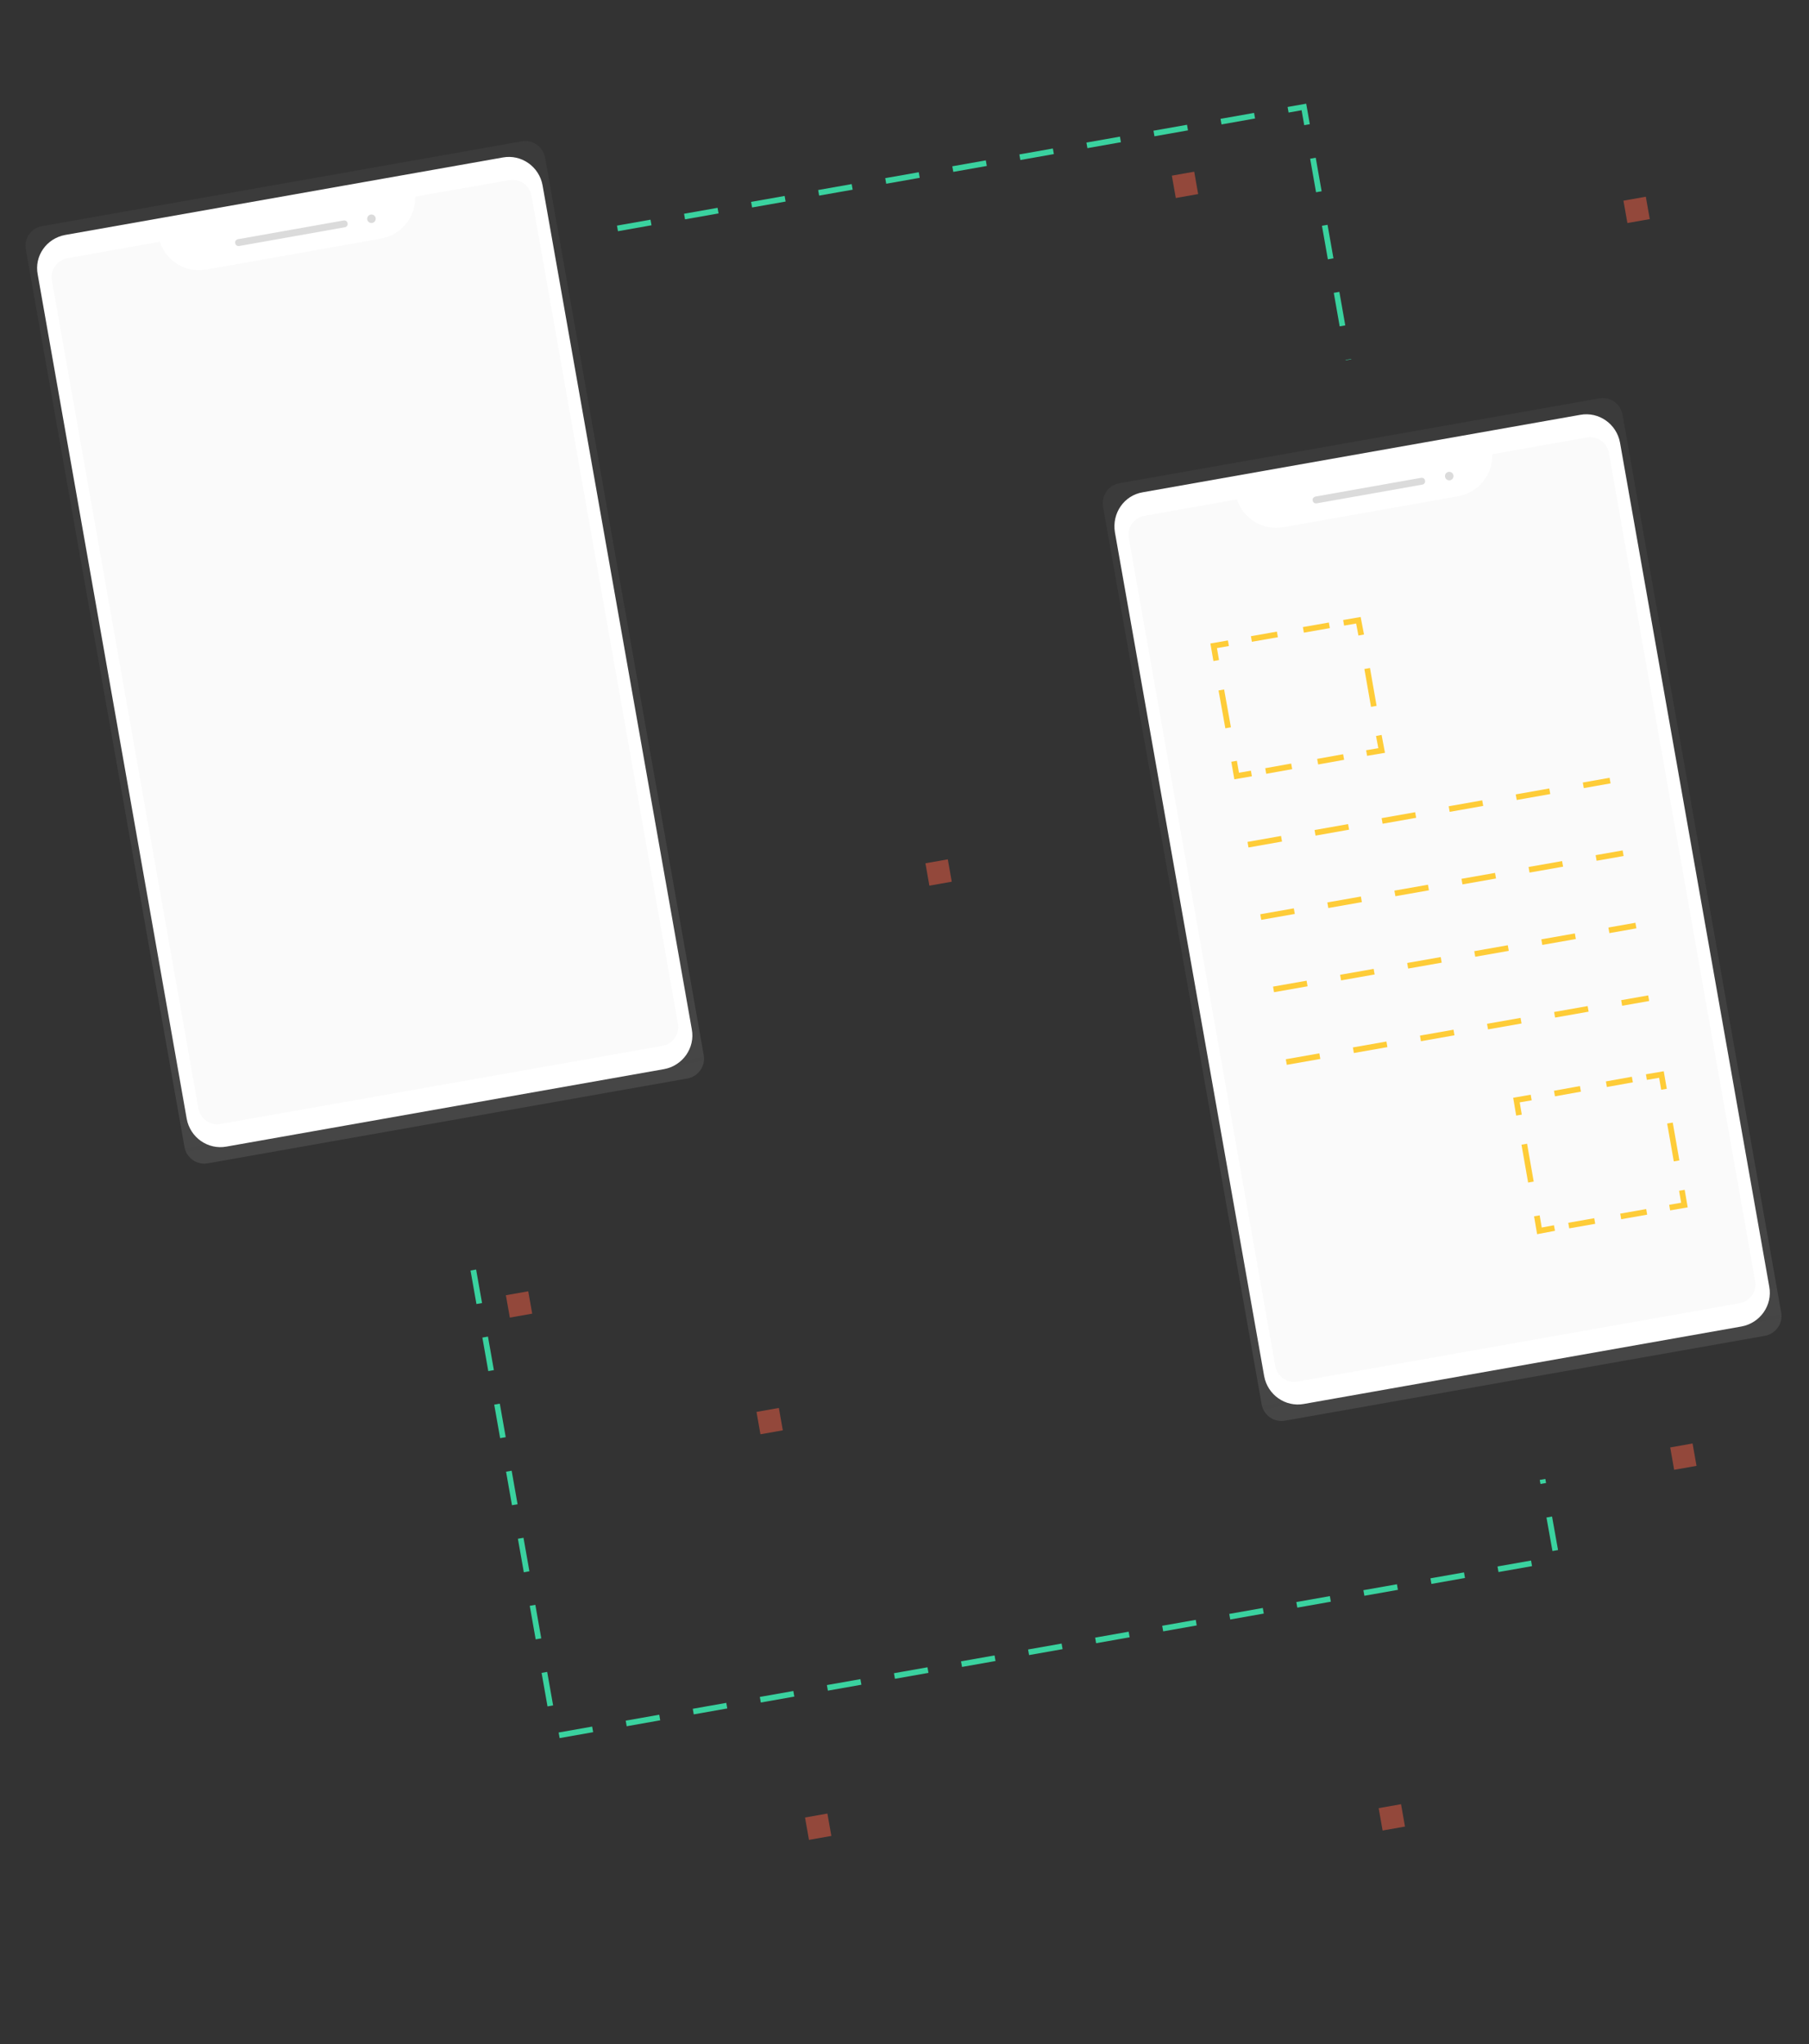 <?xml version="1.0" encoding="utf-8"?>
<!-- Generator: Adobe Illustrator 23.0.4, SVG Export Plug-In . SVG Version: 6.00 Build 0)  -->
<svg version="1.1" id="a37f41ca-a9f0-4efa-9f9e-7b2dee25605c"
	 xmlns="http://www.w3.org/2000/svg" xmlns:xlink="http://www.w3.org/1999/xlink" x="0px" y="0px" viewBox="0 0 637.5 720.4"
	 style="enable-background:new 0 0 637.5 720.4;" xml:space="preserve">
<rect x="0" y="0" width="637.5" height="720.4" fill="#333333" stroke="none"/>
<style type="text/css">
	.st0{fill:url(#SVGID_1_);}
	.st1{fill:#FFFFFF;}
	.st2{fill:#FAFAFA;}
	.st3{fill:#DBDBDB;}
	.st4{fill:url(#SVGID_2_);}
	.st5{opacity:0.8;}
	.st6{fill:none;stroke:#FFC107;stroke-width:2;stroke-miterlimit:10;}
	.st7{fill:none;stroke:#FFC107;stroke-width:2;stroke-miterlimit:10;stroke-dasharray:9.297,9.297;}
	.st8{fill:none;stroke:#FFC107;stroke-width:2;stroke-miterlimit:10;stroke-dasharray:13.546,13.546;}
	.st9{fill:none;stroke:#FFC107;stroke-width:2;stroke-miterlimit:10;stroke-dasharray:12;}
	.st10{fill:none;stroke:#3AD29F;stroke-width:2;stroke-miterlimit:10;stroke-dasharray:12;}
	.st11{opacity:0.5;fill:#F55F44;enable-background:new    ;}
</style>
<title>Design process</title>
<linearGradient id="SVGID_1_" gradientUnits="userSpaceOnUse" x1="438.759" y1="525.332" x2="438.759" y2="189.872" gradientTransform="matrix(0.985 -0.174 0.174 0.985 -365.75 -45.873)">
	<stop  offset="0" style="stop-color:#808080;stop-opacity:0.25"/>
	<stop  offset="0.535" style="stop-color:#808080;stop-opacity:0.12"/>
	<stop  offset="1" style="stop-color:#808080;stop-opacity:0.1"/>
</linearGradient>
<path class="st0" d="M14.8,79.7l169.1-29.9c3.8-0.7,7.5,1.9,8.2,5.8L248,371.9c0.7,3.8-1.9,7.5-5.8,8.2L73.2,410
	c-3.8,0.7-7.5-1.9-8.2-5.8L9.1,87.9C8.4,84,11,80.3,14.8,79.7L14.8,79.7z"/>
<path class="st1" d="M23,82.8l154.2-27.3c6.5-1.2,12.8,3.2,14,9.8l52.6,297.5c1.2,6.5-3.2,12.8-9.8,14L79.8,404.1
	c-6.5,1.2-12.8-3.2-14-9.8L13.3,96.8C12,90.2,16.4,84,23,82.8z"/>
<path class="st2" d="M146.3,69.3c0.2,7.3-4.9,13.5-12.1,14.8L72.7,95c-7.2,1.3-14.1-2.9-16.4-9.8L23.8,91c-3.8,0.7-6.2,4.2-5.5,7.9
	l0,0l51.6,291.7c0.7,3.8,4.2,6.2,7.9,5.5l0,0l155.6-27.5c3.8-0.7,6.2-4.2,5.5-7.9l0,0L187.3,69c-0.7-3.8-4.2-6.2-7.9-5.5l0,0
	L146.3,69.3z"/>
<path class="st3" d="M83.9,84.3l37.2-6.6c0.7-0.1,1.3,0.3,1.4,1l0,0c0.1,0.7-0.3,1.3-1,1.4l-37.2,6.6c-0.7,0.1-1.3-0.3-1.4-1l0,0
	C82.7,85.1,83.2,84.4,83.9,84.3z"/>
<circle class="st3" cx="130.9" cy="77.1" r="1.5"/>
<linearGradient id="SVGID_2_" gradientUnits="userSpaceOnUse" x1="796.831" y1="680.692" x2="796.831" y2="345.232" gradientTransform="matrix(0.985 -0.174 0.174 0.985 -365.75 -45.873)">
	<stop  offset="0" style="stop-color:#808080;stop-opacity:0.25"/>
	<stop  offset="0.535" style="stop-color:#808080;stop-opacity:0.12"/>
	<stop  offset="1" style="stop-color:#808080;stop-opacity:0.1"/>
</linearGradient>
<path class="st4" d="M394.5,170.3l169.1-29.9c3.8-0.7,7.5,1.9,8.2,5.8l0,0l55.9,316.4c0.7,3.8-1.9,7.5-5.8,8.2l0,0l-169.1,29.9
	c-3.8,0.7-7.5-1.9-8.2-5.8l-55.9-316.4C388.1,174.7,390.6,171,394.5,170.3L394.5,170.3z"/>
<path class="st1" d="M402.7,173.5l154.2-27.3c6.5-1.2,12.8,3.2,14,9.8l52.6,297.5c1.2,6.5-3.2,12.8-9.8,14l-154.2,27.3
	c-6.5,1.2-12.8-3.2-14-9.8l-52.6-297.4C391.8,180.9,396.1,174.6,402.7,173.5z"/>
<path class="st2" d="M525.9,160.1c0.2,7.3-4.9,13.5-12.1,14.8l-61.5,10.9c-7.2,1.3-14.1-2.9-16.4-9.8l-32.6,5.8
	c-3.8,0.7-6.2,4.2-5.5,7.9l0,0l51.6,291.7c0.7,3.8,4.2,6.2,7.9,5.5l0,0L613,459.3c3.8-0.7,6.2-4.2,5.5-7.9L567,159.7
	c-0.7-3.8-4.2-6.2-7.9-5.5l0,0L525.9,160.1z"/>
<path class="st3" d="M463.6,175l37.2-6.6c0.7-0.1,1.3,0.3,1.4,1l0,0c0.1,0.7-0.3,1.3-1,1.4l-37.2,6.6c-0.7,0.1-1.3-0.3-1.4-1l0,0
	C462.4,175.8,462.9,175.2,463.6,175z"/>
<ellipse transform="matrix(0.985 -0.174 0.174 0.985 -21.398 91.449)" class="st3" cx="510.6" cy="167.7" rx="1.5" ry="1.5"/>
<g class="st5">
	<polyline class="st6" points="485.9,259.2 486.9,264.5 481.6,265.4 	"/>
	<line class="st7" x1="473.5" y1="266.8" x2="445.1" y2="271.9"/>
	<polyline class="st6" points="441,272.6 435.8,273.5 434.9,268.3 	"/>
	<line class="st8" x1="432.8" y1="256.5" x2="429.6" y2="238.7"/>
	<polyline class="st6" points="428.6,232.8 427.7,227.6 432.9,226.7 	"/>
	<line class="st7" x1="441" y1="225.2" x2="469.5" y2="220.2"/>
	<polyline class="st6" points="473.5,219.5 478.7,218.6 479.7,223.8 	"/>
	<line class="st8" x1="481.8" y1="235.6" x2="484.9" y2="253.3"/>
</g>
<g class="st5">
	<polyline class="st6" points="592.7,419.5 593.6,424.7 588.4,425.6 	"/>
	<line class="st7" x1="580.3" y1="427.1" x2="551.9" y2="432.1"/>
	<polyline class="st6" points="547.8,432.8 542.5,433.8 541.6,428.5 	"/>
	<line class="st8" x1="539.5" y1="416.6" x2="536.4" y2="398.9"/>
	<polyline class="st6" points="535.3,393 534.4,387.7 539.6,386.8 	"/>
	<line class="st7" x1="547.8" y1="385.4" x2="576.2" y2="380.3"/>
	<polyline class="st6" points="580.2,379.6 585.5,378.7 586.4,383.9 	"/>
	<line class="st8" x1="588.5" y1="395.8" x2="591.6" y2="413.5"/>
</g>
<g class="st5">
	<line class="st9" x1="439.8" y1="297.7" x2="567.4" y2="275.1"/>
	<line class="st9" x1="444.3" y1="323.2" x2="572" y2="300.7"/>
	<line class="st9" x1="448.8" y1="348.7" x2="576.5" y2="326.2"/>
	<line class="st9" x1="453.3" y1="374.3" x2="581" y2="351.8"/>
</g>
<polyline class="st10" points="217.6,80.5 459.5,37.7 475.2,126.8 "/>
<polyline class="st10" points="166.8,447.6 195.8,611.8 548.6,549.4 543.6,521.4 "/>
<rect x="267.2" y="496.7" transform="matrix(0.985 -0.174 0.174 0.985 -83.023 54.848)" class="st11" width="8" height="8"/>
<rect x="413.5" y="61.1" transform="matrix(0.985 -0.174 0.174 0.985 -4.963 73.669)" class="st11" width="8" height="8"/>
<rect x="178.9" y="455.6" transform="matrix(0.985 -0.174 0.174 0.985 -77.214 38.847)" class="st11" width="8" height="8"/>
<rect x="284.3" y="639.6" transform="matrix(0.985 -0.174 0.174 0.985 -107.628 60.014)" class="st11" width="8" height="8"/>
<rect x="486.4" y="636.3" transform="matrix(0.985 -0.174 0.174 0.985 -103.97 95.132)" class="st11" width="8" height="8"/>
<rect x="326.7" y="303.4" transform="matrix(0.985 -0.174 0.174 0.985 -48.464 62.251)" class="st11" width="8" height="8"/>
<rect x="589.1" y="509.2" transform="matrix(0.985 -0.174 0.174 0.985 -80.275 111.069)" class="st11" width="8" height="8"/>
<rect x="572.6" y="69.9" transform="matrix(0.985 -0.174 0.174 0.985 -4.063 101.506)" class="st11" width="8" height="8"/>
</svg>
